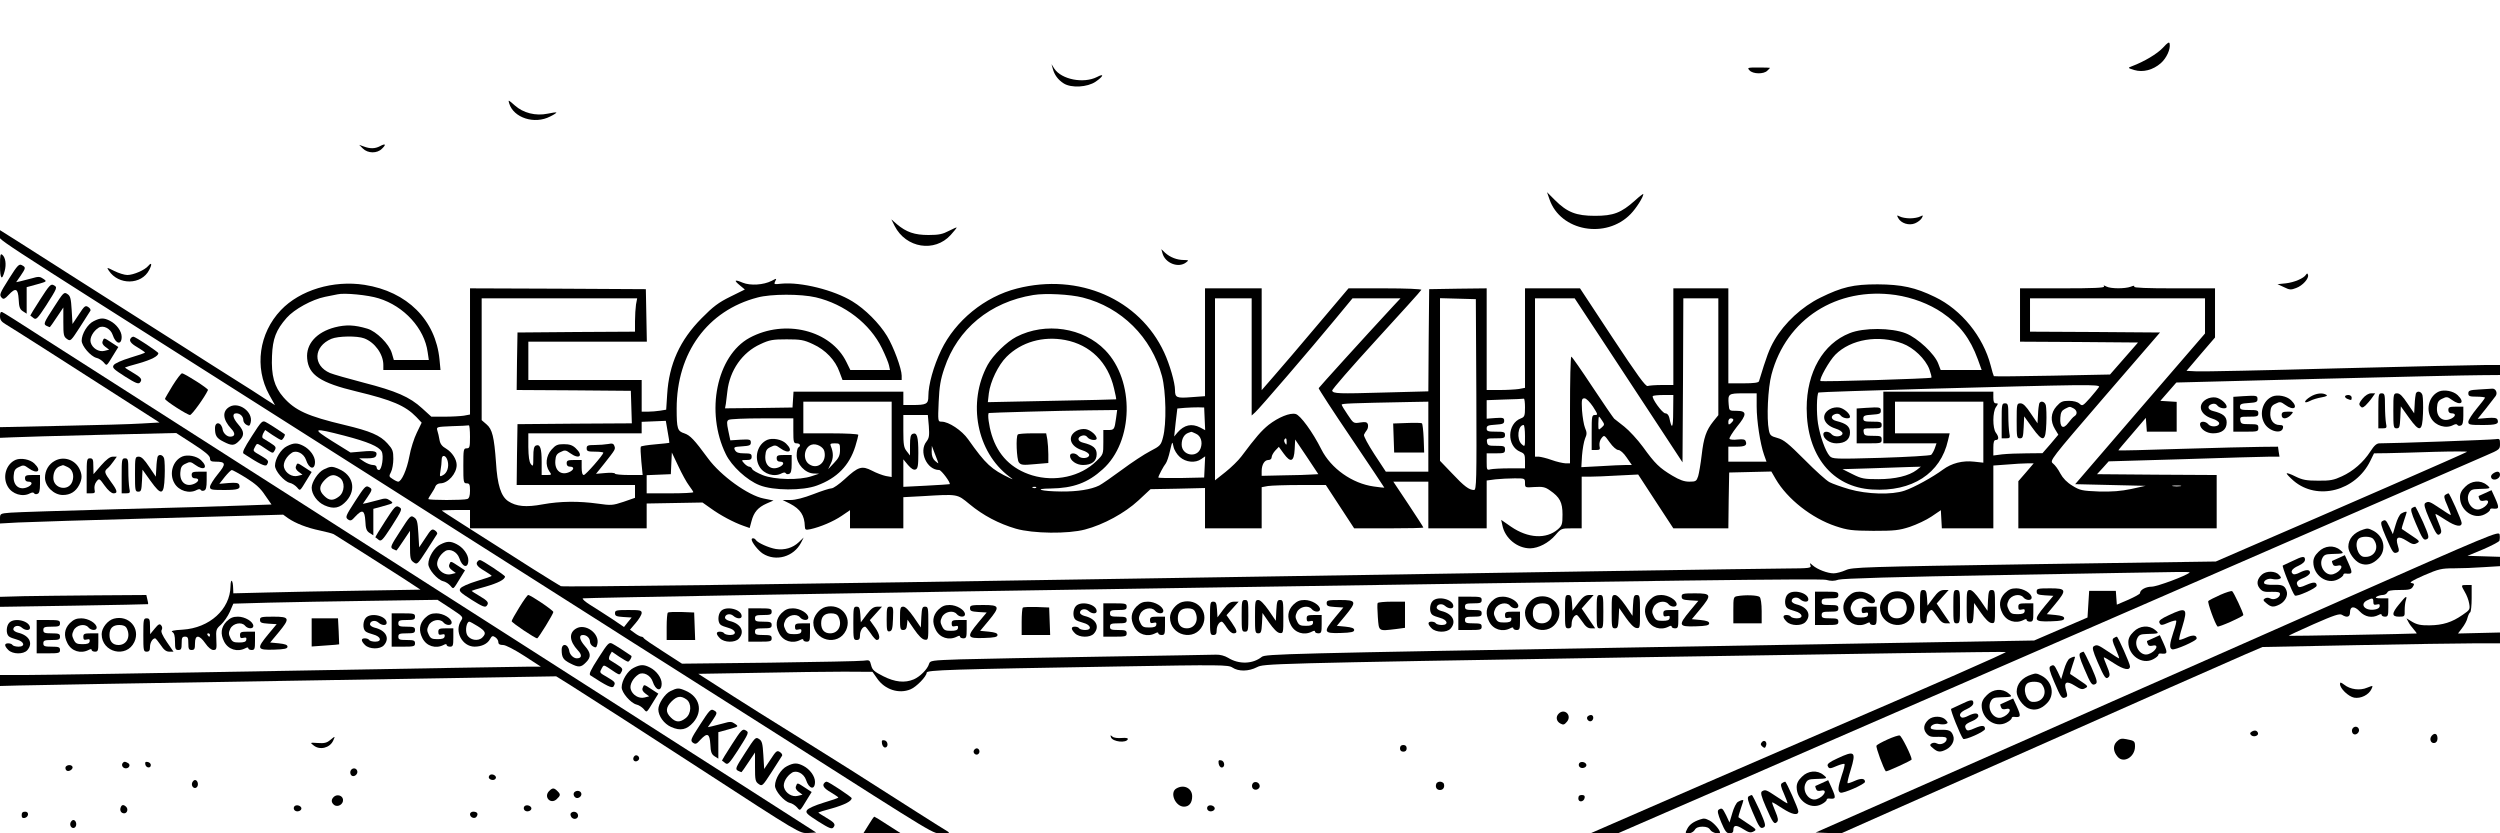 <?xml version="1.0" standalone="no"?>
<!DOCTYPE svg PUBLIC "-//W3C//DTD SVG 20010904//EN"
 "http://www.w3.org/TR/2001/REC-SVG-20010904/DTD/svg10.dtd">
<svg version="1.0" xmlns="http://www.w3.org/2000/svg"
 width="1500pt" height="500pt" viewBox="0 0 1500 500"
 preserveAspectRatio="xMidYMid meet">

<g transform="translate(0,500) scale(0.1,-0.1)"
fill="#000000" stroke="none">
<path d="M12977 4713 c-34 -36 -110 -82 -187 -111 -24 -9 -24 -10 15 -22 53
-16 113 0 160 41 34 30 59 84 53 116 -2 14 -11 9 -41 -24z"/>
<path d="M6316 4590 c10 -39 32 -69 67 -91 45 -28 141 -23 191 11 48 33 53 52
8 28 -81 -41 -213 -15 -256 50 l-17 27 7 -25z"/>
<path d="M10497 4578 c20 -23 86 -24 107 -2 9 8 16 16 16 17 0 1 -31 2 -69 2
-66 0 -69 -1 -54 -17z"/>
<path d="M3055 4380 c26 -87 152 -128 246 -79 23 11 39 22 37 24 -2 2 -25 -1
-52 -7 -72 -15 -147 4 -198 50 -38 34 -40 35 -33 12z"/>
<path d="M2280 4123 c-30 -16 -60 -16 -97 -2 l-28 10 22 -22 c30 -30 86 -31
115 -1 27 26 21 33 -12 15z"/>
<path d="M9297 3804 c65 -191 339 -241 487 -88 33 34 76 101 76 120 0 3 -23
-14 -50 -39 -83 -74 -129 -92 -240 -92 -113 0 -167 21 -241 95 l-47 47 15 -43z"/>
<path d="M11389 3692 c17 -32 65 -47 101 -32 17 7 35 21 41 32 9 17 8 18 -10
9 -11 -6 -38 -11 -61 -11 -23 0 -50 5 -61 11 -18 9 -19 8 -10 -9z"/>
<path d="M5368 3644 c68 -133 240 -160 336 -54 20 22 36 42 36 45 0 2 -21 -7
-46 -20 -38 -20 -61 -25 -123 -25 -84 0 -133 17 -190 65 l-33 29 20 -40z"/>
<path d="M0 3590 c0 -36 -165 73 1560 -1023 309 -196 531 -337 680 -432 80
-51 395 -251 700 -445 305 -194 620 -394 700 -445 80 -51 246 -157 370 -235
215 -136 305 -194 680 -432 967 -616 903 -578 962 -578 44 1 50 2 33 12 -11 6
-92 57 -180 113 -352 225 -497 317 -660 418 -165 102 -420 262 -577 364 l-78
50 353 6 c193 4 429 7 522 7 l170 -1 28 -40 c46 -67 131 -94 200 -65 35 14 97
78 97 100 0 16 138 20 1141 37 628 11 668 10 693 -6 37 -25 98 -24 148 2 43
21 45 22 2266 59 1222 20 2225 35 2227 32 5 -4 -416 -189 -1180 -518 -364
-157 -882 -382 -1200 -521 l-110 -48 81 -1 81 0 354 154 c195 84 597 259 894
389 297 129 837 364 1200 522 363 158 836 364 1050 457 215 94 455 198 535
233 80 35 359 156 620 270 261 114 512 223 558 243 79 34 82 36 82 68 0 31 -2
33 -27 29 -23 -4 -610 -25 -696 -25 -17 0 -32 -13 -55 -49 -42 -65 -103 -118
-171 -149 -47 -22 -70 -27 -141 -26 -71 0 -94 4 -137 25 -29 15 -53 23 -53 18
0 -4 19 -24 42 -44 142 -121 372 -61 460 120 l22 45 80 1 c45 1 172 4 283 8
111 3 199 3 195 0 -6 -6 -805 -355 -1332 -582 l-175 -76 -1090 -16 c-1029 -16
-1092 -18 -1131 -36 -22 -10 -55 -19 -72 -19 -37 0 -97 23 -126 48 -18 16 -19
16 -13 0 6 -17 -5 -18 -151 -19 -86 0 -1770 -26 -3742 -58 -2402 -39 -3592
-54 -3605 -48 -11 6 -85 52 -165 102 -383 243 -545 347 -549 351 -2 2 35 4 82
4 l87 0 0 -55 0 -55 530 0 530 0 0 75 0 74 168 3 167 3 51 -36 c55 -40 137
-84 195 -104 l37 -13 11 41 c14 54 39 83 91 106 l41 18 -59 12 c-93 18 -258
137 -334 241 -83 113 -107 138 -142 150 -41 13 -46 27 -46 148 0 335 185 589
485 667 81 22 260 22 350 1 173 -41 325 -158 397 -306 20 -41 39 -87 42 -102
l6 -28 -119 0 -119 0 -23 47 c-93 192 -369 261 -582 146 -197 -108 -266 -445
-142 -698 34 -71 127 -157 202 -186 81 -33 260 -34 345 -2 120 44 194 120 230
235 10 33 18 64 18 69 0 5 -72 9 -165 9 l-165 0 0 95 0 95 265 0 265 0 0 -226
0 -226 -35 6 c-19 4 -57 18 -83 32 -61 31 -82 25 -164 -51 -33 -30 -68 -55
-79 -55 -11 0 -60 -16 -109 -35 -57 -22 -107 -35 -137 -35 l-47 0 44 -22 c63
-33 87 -70 89 -136 1 -21 4 -23 34 -17 59 13 137 46 187 80 l50 34 0 -55 0
-54 160 0 160 0 0 93 0 94 113 6 c216 13 209 14 283 -47 83 -69 177 -118 279
-148 104 -30 314 -32 415 -5 111 29 239 99 320 174 l73 68 164 3 163 4 0 -121
0 -121 170 0 170 0 0 124 0 123 38 7 c20 3 107 6 192 6 l155 0 85 -130 85
-130 208 0 c114 0 207 2 207 5 0 3 -41 66 -90 140 l-90 135 105 0 105 0 0
-140 0 -140 175 0 175 0 0 144 0 143 52 7 c29 3 81 6 116 6 61 0 62 0 62 -28
0 -28 0 -28 58 -24 47 3 63 0 91 -20 60 -41 76 -72 76 -145 0 -58 -3 -67 -28
-89 -70 -60 -179 -54 -281 16 l-59 41 7 -32 c15 -78 89 -139 167 -139 50 1
110 32 151 79 34 40 37 41 96 41 l62 0 0 155 0 155 48 0 c27 0 103 3 170 7
l121 6 105 -161 106 -162 165 0 165 0 2 168 3 167 126 3 127 3 26 -45 c70
-120 216 -235 360 -283 73 -24 96 -27 226 -28 127 0 154 3 219 24 41 14 99 41
130 62 l56 38 3 -55 3 -54 154 0 155 0 0 189 0 188 83 6 c45 4 99 7 120 7 l39
0 -46 -54 -46 -53 0 -142 0 -141 595 0 595 0 0 160 0 160 -359 2 -359 3 35 38
35 39 446 13 c246 8 477 15 513 15 l66 0 -5 30 -4 30 -102 -1 c-55 0 -271 -6
-479 -12 -207 -7 -377 -11 -377 -9 0 2 37 46 83 99 l82 96 3 -42 3 -41 90 0
89 0 0 89 0 90 -49 3 -49 3 48 55 48 55 853 22 c470 12 907 22 972 22 l117 1
0 30 0 30 -92 0 c-51 0 -448 -9 -881 -20 -433 -12 -815 -20 -848 -18 l-60 3
85 100 86 100 0 148 0 147 -246 0 c-160 0 -243 3 -239 10 4 7 -3 7 -20 0 -35
-13 -121 -13 -147 1 -15 8 -19 8 -14 0 5 -8 -65 -11 -248 -11 l-256 0 0 -160
0 -160 354 -2 354 -3 -84 -96 -84 -96 -346 -7 c-190 -4 -348 -5 -351 -3 -2 3
-11 31 -19 64 -45 174 -176 335 -334 411 -119 58 -200 75 -345 76 -145 0 -213
-16 -343 -80 -110 -54 -215 -151 -275 -254 -32 -55 -48 -99 -93 -247 -2 -9
-30 -13 -94 -13 l-90 0 0 285 0 285 -165 0 -165 0 0 -290 0 -290 -69 0 c-38 0
-76 -3 -85 -6 -12 -5 -63 66 -211 290 l-195 296 -165 0 -165 0 0 -299 0 -298
-37 -7 c-21 -3 -73 -6 -115 -6 l-78 0 0 305 0 305 -172 -2 -173 -3 -3 -306 -2
-307 -263 -7 c-278 -8 -308 -7 -314 11 -2 7 117 143 264 304 147 161 270 296
271 301 2 5 -95 9 -217 9 l-220 0 -187 -221 c-103 -122 -220 -260 -261 -306
l-73 -84 0 305 0 306 -170 0 -170 0 0 -324 0 -323 -82 -6 c-88 -7 -98 -3 -98
42 0 45 -32 155 -65 226 -148 320 -512 479 -883 384 -194 -49 -370 -193 -455
-370 -46 -96 -77 -207 -77 -277 0 -46 -11 -52 -97 -52 l-53 0 0 40 0 40 -329
0 -330 0 -3 -47 -3 -48 -202 -3 -203 -2 5 27 c2 16 6 49 9 74 14 127 90 235
198 284 55 26 75 29 158 29 83 0 103 -3 158 -29 75 -34 134 -96 159 -167 l18
-48 177 0 178 0 0 26 c0 42 -49 174 -88 238 -46 76 -132 162 -208 208 -111 68
-308 117 -425 106 -45 -5 -47 -4 -38 14 10 19 9 19 -21 3 -49 -25 -128 -30
-174 -11 -49 21 -55 15 -17 -16 l30 -25 -87 -43 c-71 -35 -103 -59 -172 -129
-131 -132 -196 -276 -207 -457 l-6 -92 -36 -6 c-20 -3 -53 -6 -73 -6 l-38 0 0
95 0 95 -340 0 -340 0 0 115 0 115 355 0 356 0 -3 158 -3 157 -527 3 -528 2 0
-379 0 -378 -37 -7 c-21 -3 -73 -6 -117 -6 l-78 0 -55 50 c-75 69 -157 104
-351 154 -92 24 -183 50 -202 58 -104 45 -100 159 8 205 40 17 155 19 197 3
64 -24 115 -95 115 -160 l0 -30 171 0 172 0 -6 63 c-23 237 -194 408 -450 448
-187 29 -387 -31 -502 -152 -131 -138 -160 -343 -70 -507 l35 -63 -58 37 c-31
21 -122 79 -202 129 -80 50 -203 129 -275 175 -148 94 -395 251 -695 442 -113
72 -253 161 -312 199 l-108 68 0 -29z m2272 -380 c153 -47 275 -181 294 -323
l7 -47 -105 0 -105 0 -12 41 c-16 55 -93 131 -147 147 -77 23 -128 25 -195 8
-110 -29 -174 -100 -166 -187 8 -99 80 -146 297 -198 212 -51 292 -85 358
-153 l32 -34 -29 -60 c-16 -32 -37 -97 -45 -143 -15 -80 -47 -151 -67 -151 -5
0 -20 7 -33 16 -23 14 -23 17 -10 42 8 15 14 51 14 79 0 46 -4 58 -35 92 -44
49 -102 74 -257 111 -223 53 -297 87 -367 166 -56 64 -74 130 -69 248 4 104
24 156 88 229 46 52 152 110 230 126 30 6 64 13 75 15 40 10 184 -4 247 -24z
m4224 5 c233 -59 413 -238 476 -472 24 -92 28 -287 6 -367 -12 -47 -17 -52
-77 -83 -35 -18 -111 -68 -170 -112 -58 -43 -119 -85 -136 -94 -49 -24 -130
-37 -228 -36 -121 1 -173 17 -62 18 134 2 222 34 311 115 186 166 193 532 15
715 -132 136 -358 170 -533 80 -58 -30 -140 -110 -172 -168 -123 -227 -66
-523 129 -670 25 -18 26 -20 5 -10 -112 53 -145 83 -251 233 -38 54 -117 106
-159 106 -23 0 -23 1 -18 118 4 92 11 135 34 202 79 237 275 398 534 440 72
12 221 4 296 -15z m4878 15 c100 -15 201 -53 279 -106 105 -72 168 -154 214
-280 l23 -64 -123 0 -123 0 -14 37 c-21 59 -124 155 -195 183 -86 34 -253 35
-337 1 -160 -63 -258 -234 -258 -451 0 -283 153 -473 393 -487 239 -15 411 96
455 295 l10 42 -164 0 -164 0 0 95 0 95 265 0 265 0 0 -183 0 -183 -55 6 c-70
8 -135 -9 -188 -48 -59 -44 -173 -107 -230 -126 -76 -26 -225 -22 -332 9 -48
14 -101 33 -118 42 -18 9 -85 69 -150 135 -98 98 -125 120 -162 130 -40 11
-46 16 -52 48 -14 69 -6 251 16 333 88 333 392 528 745 477z m-7558 -57 c-3
-21 -6 -66 -6 -100 l0 -63 -352 -2 -353 -3 -3 -172 -2 -173 342 -2 343 -3 3
-97 3 -98 -343 -2 -343 -3 -3 -182 -2 -183 355 0 355 0 0 -38 0 -39 -69 -24
c-66 -22 -75 -22 -153 -11 -115 16 -226 15 -331 -4 -101 -19 -160 -13 -208 19
-43 29 -65 97 -73 232 -11 152 -22 200 -57 229 l-29 25 0 365 0 366 466 0 467
0 -7 -37z m3694 -315 l0 -351 21 19 c26 23 332 379 479 557 l105 127 144 0
144 0 -44 -47 c-178 -192 -444 -486 -447 -492 -1 -4 87 -140 197 -302 109
-162 198 -295 197 -295 0 -1 -29 2 -63 7 -130 18 -257 108 -315 223 -52 104
-126 205 -154 212 -34 9 -104 -20 -162 -65 -43 -35 -75 -71 -164 -190 -18 -24
-61 -66 -95 -93 l-63 -50 0 546 0 546 110 0 110 0 0 -352z m1348 -225 c2 -516
1 -573 -14 -573 -29 0 -59 22 -131 99 l-73 76 0 488 0 488 108 -3 107 -3 3
-572z m789 275 c110 -167 255 -388 324 -493 l124 -189 3 492 2 492 105 0 105
0 0 -351 0 -350 -30 -37 c-43 -54 -58 -98 -70 -203 -6 -52 -16 -109 -21 -126
-10 -30 -14 -33 -53 -33 -31 0 -58 10 -102 36 -77 46 -104 72 -176 172 -33 45
-84 100 -112 122 -28 22 -55 44 -61 48 -5 5 -64 90 -130 190 -66 100 -123 182
-127 182 -5 0 -8 -144 -8 -320 l0 -320 -27 0 c-16 1 -53 9 -83 20 -30 11 -65
19 -77 20 l-23 0 0 475 0 475 119 0 119 0 199 -302z m3583 197 l0 -106 -390
-452 -389 -452 211 -5 211 -5 -86 -19 c-63 -13 -113 -17 -194 -15 -102 4 -114
7 -159 35 -32 19 -57 45 -72 73 -12 24 -32 51 -44 60 -21 17 -18 21 310 402
l332 384 -390 3 -390 2 0 100 0 100 525 0 525 0 0 -105z m-6839 -145 c151 -29
257 -134 293 -290 9 -35 14 -65 13 -66 -1 -1 -175 -5 -386 -9 l-384 -8 6 53
c9 71 56 169 106 219 89 89 219 126 352 101z m5024 -21 c67 -25 137 -92 161
-154 9 -25 15 -48 12 -51 -7 -6 -659 -26 -665 -20 -10 10 53 122 89 158 93 93
260 121 403 67z m1179 -261 c-4 -7 -28 -36 -53 -65 -44 -49 -47 -51 -64 -35
-12 11 -36 17 -64 17 -38 0 -49 -5 -74 -33 -35 -39 -38 -89 -9 -137 l20 -33
-47 -56 -48 -55 -95 -1 c-52 0 -119 -3 -147 -6 l-53 -7 0 47 c0 34 4 46 15 46
19 0 19 19 0 44 -20 27 -20 125 1 154 14 20 14 22 0 22 -12 0 -16 10 -16 35
l0 35 -330 0 -330 0 0 -155 0 -155 159 0 160 0 -10 -29 c-6 -17 -16 -34 -22
-40 -7 -5 -140 -13 -302 -18 -279 -8 -290 -7 -307 11 -25 27 -58 119 -70 195
-10 62 -8 175 3 186 6 5 1273 41 1542 44 116 1 147 -2 141 -11z m-2054 -117
c0 -86 21 -223 44 -289 l15 -42 -114 0 -115 0 0 45 0 45 49 0 c52 0 65 8 55
33 -4 11 -16 13 -48 10 -24 -3 -46 -1 -49 4 -3 5 17 37 44 72 62 75 61 96 -1
96 -45 0 -45 0 -48 39 -5 63 -2 66 88 66 l80 0 0 -79z m-501 -33 c0 -98 -8
-109 -23 -35 -4 17 -13 27 -24 27 -18 0 -85 93 -75 104 4 3 33 6 65 6 l58 0
-1 -102z m-889 27 c0 -49 -3 -57 -24 -65 -84 -31 -87 -167 -4 -201 25 -10 28
-17 28 -55 l0 -44 -92 0 c-51 0 -103 -3 -115 -6 -22 -6 -23 -3 -23 45 l0 51
55 0 c50 0 55 2 55 23 0 20 -5 22 -52 22 -47 0 -53 2 -56 23 -3 21 0 22 52 22
49 0 56 2 56 20 0 18 -7 20 -55 20 -48 0 -55 3 -55 19 0 17 8 20 53 23 44 3
52 6 52 23 0 18 -6 20 -52 17 l-53 -4 0 56 0 55 108 4 c59 1 110 4 115 5 4 1
7 -23 7 -53z m408 5 c29 -46 31 -50 12 -50 -19 0 -20 -7 -20 -105 l0 -105 26
0 c23 0 26 3 21 25 -2 16 2 34 12 46 16 20 17 20 49 -25 19 -27 41 -46 52 -46
11 0 32 -18 50 -45 l31 -45 -38 0 c-21 0 -89 -3 -151 -7 l-114 -6 4 69 c3 38
11 84 18 102 12 27 12 37 0 65 -7 17 -15 65 -18 105 -3 65 -2 72 15 72 11 0
31 -21 51 -50z m-988 -180 l0 -210 -127 0 -128 0 -69 105 c-37 57 -66 110 -62
117 3 7 11 20 18 29 6 9 8 24 5 34 -6 13 -14 15 -46 10 -39 -6 -40 -6 -75 47
-20 29 -36 56 -36 60 0 7 52 9 408 16 l112 2 0 -210z m-1342 107 l3 -68 -30
16 c-51 26 -96 16 -136 -30 l-20 -24 9 84 10 84 45 4 c25 2 62 3 81 3 l35 -1
3 -68z m5213 63 c22 -12 25 -35 6 -47 -8 -4 -24 -23 -37 -40 -31 -42 -52 -28
-48 31 2 32 9 43 28 53 30 15 27 15 51 3z m-5745 -62 c-9 -65 -11 -68 -47 -68
l-29 0 0 -73 c0 -73 0 -73 -42 -114 -95 -93 -248 -126 -385 -85 -124 38 -205
120 -243 243 -17 56 -26 125 -17 131 4 2 427 14 601 16 l169 2 -7 -52z m-1123
-45 c4 -56 2 -71 -14 -92 -48 -60 2 -171 76 -171 13 0 71 -78 63 -85 -2 -1
-65 -5 -140 -9 l-138 -7 0 83 0 82 28 -34 c20 -23 34 -31 45 -27 14 5 17 22
17 99 0 99 -8 125 -34 115 -12 -5 -16 -21 -16 -68 l0 -62 -20 26 c-17 21 -20
40 -20 121 l0 96 74 0 73 0 6 -67z m4040 33 c15 -22 15 -25 -3 -41 -20 -18
-20 -17 -20 23 0 23 2 42 4 42 2 0 11 -11 19 -24z m-4853 -61 c0 -68 2 -75 20
-75 21 0 27 -15 10 -25 -5 -3 -10 -24 -10 -47 0 -53 51 -107 102 -109 l33 -1
-45 -15 c-73 -25 -222 -22 -293 6 -32 13 -61 29 -64 37 -3 8 -11 14 -18 14 -6
0 -20 9 -30 20 -18 20 -17 20 13 20 25 0 32 4 32 20 0 17 -7 20 -45 20 -34 0
-47 5 -55 19 -9 18 -6 20 42 23 45 3 53 6 53 23 0 18 -6 20 -62 17 l-61 -4
-12 57 c-10 47 -10 59 2 66 7 5 97 9 201 9 l187 0 0 -75z m5640 66 c0 -5 -7
-14 -15 -21 -13 -10 -15 -9 -15 9 0 12 6 21 15 21 8 0 15 -4 15 -9z m-6384
-138 c-1 -1 -39 -5 -84 -9 -46 -4 -85 -10 -87 -14 -3 -4 -1 -44 3 -89 l8 -81
-83 0 c-46 0 -83 4 -83 8 0 5 -26 7 -57 4 l-57 -5 50 62 c67 85 68 86 60 106
-5 14 -13 16 -37 11 -18 -3 -53 -6 -80 -6 -42 0 -49 -3 -49 -20 0 -17 7 -20
50 -20 28 0 50 -3 50 -6 0 -13 -106 -134 -117 -134 -9 0 -13 16 -13 45 l0 45
-45 0 c-38 0 -45 -3 -45 -20 0 -13 7 -20 20 -20 25 0 26 -16 1 -30 -52 -27
-94 5 -89 66 2 31 9 42 32 52 25 13 31 12 57 -7 55 -40 82 -16 33 30 -19 18
-37 24 -71 24 -38 0 -49 -5 -74 -33 -33 -37 -39 -93 -13 -130 15 -21 14 -22
-15 -22 l-31 0 0 78 c0 83 -9 108 -34 99 -12 -5 -16 -21 -16 -69 0 -56 -1 -60
-15 -42 -10 13 -14 45 -15 102 l0 82 340 0 340 0 0 35 0 34 73 3 72 3 11 -65
c7 -36 11 -66 10 -67z m-1196 37 c0 -63 -2 -70 -20 -70 -19 0 -20 -7 -20 -105
0 -98 1 -105 20 -105 17 0 20 -7 20 -44 0 -31 -5 -46 -16 -50 -20 -8 -234 -8
-234 0 0 3 8 18 18 32 10 15 22 35 25 45 4 9 17 17 29 17 46 0 98 59 98 110 0
34 -27 76 -63 98 -25 14 -36 29 -40 53 -3 19 -9 44 -13 56 -6 22 -4 22 87 26
52 1 97 4 102 5 4 1 7 -29 7 -68z m6330 3 c0 -65 0 -66 -20 -48 -32 29 -23
115 12 115 4 0 8 -30 8 -67z m-7084 3 c142 -37 207 -65 224 -95 14 -26 1 -111
-16 -111 -8 0 -14 7 -14 15 0 9 -9 15 -22 15 -13 0 -36 9 -53 20 l-30 20 48 0
c34 0 49 4 54 16 10 26 -9 32 -83 25 l-71 -6 -108 67 c-127 80 -119 83 71 34z
m5109 12 c30 -13 42 -50 29 -87 -22 -62 -114 -44 -114 22 0 35 15 61 40 70 8
3 16 6 17 6 1 1 14 -4 28 -11z m545 -50 c0 -18 -2 -20 -9 -8 -6 8 -7 18 -5 22
9 14 14 9 14 -14z m153 -195 c-21 -2 -98 -4 -171 -5 l-132 -3 0 28 c0 39 17
67 40 67 12 0 20 7 20 17 0 9 10 27 21 39 l22 23 29 -40 c42 -58 62 -50 66 25
l3 59 70 -104 69 -104 -37 -2z m-794 105 c36 -32 93 -38 129 -12 l23 16 -3
-64 -3 -63 -137 -3 c-76 -1 -138 0 -138 3 0 9 31 68 45 85 6 8 18 42 25 75 14
59 14 59 21 25 4 -20 21 -47 38 -62z m-2133 35 c16 -64 -39 -113 -90 -79 -42
27 -32 104 14 118 28 9 70 -13 76 -39z m94 7 c0 -32 -7 -48 -36 -78 l-35 -37
16 34 c16 32 16 66 0 104 -6 14 -2 17 24 17 30 0 31 -2 31 -40z m590 -79 c0
-2 -9 4 -20 14 -13 12 -20 30 -20 54 l1 36 19 -50 c11 -27 20 -52 20 -54z
m-1496 -134 c14 -19 26 -37 26 -40 0 -4 -63 -7 -140 -7 l-140 0 0 55 0 54 73
3 72 3 3 65 3 65 39 -82 c21 -45 50 -98 64 -116z m-1448 147 c9 -35 -3 -72
-28 -85 -20 -11 -21 -10 -15 27 4 22 7 51 7 66 0 34 27 28 36 -8z m8814 -54
c-46 -35 -129 -55 -230 -55 -86 0 -101 3 -155 30 l-60 30 165 5 c91 3 197 7
235 8 l70 2 -25 -20z m1583 -97 c-13 -2 -33 -2 -45 0 -13 2 -3 4 22 4 25 0 35
-2 23 -4z m-6866 -9 c-3 -3 -12 -4 -19 -1 -8 3 -5 6 6 6 11 1 17 -2 13 -5z
m6921 -509 c-19 -19 -196 -85 -228 -85 -35 0 -70 -19 -70 -39 0 -5 -31 -22
-69 -39 l-70 -30 -3 41 -3 42 -80 0 -80 0 -5 -80 -5 -80 -160 -69 -160 -69
-2305 -40 c-2195 -38 -2306 -41 -2329 -58 -55 -44 -138 -46 -202 -6 -22 13
-49 20 -74 19 -22 -1 -335 -6 -695 -12 -360 -6 -737 -13 -837 -16 -175 -6
-183 -7 -189 -28 -9 -31 -54 -76 -91 -92 -54 -23 -113 -17 -184 19 -53 27 -65
37 -72 65 -8 32 -10 33 -45 28 -20 -3 -274 -8 -563 -12 l-527 -6 -113 73 c-63
40 -116 76 -117 81 -2 4 -8 8 -14 8 -5 0 -23 9 -39 21 l-29 21 35 41 c19 22
35 49 35 59 0 16 -9 18 -80 18 -73 0 -80 -2 -80 -19 0 -17 8 -20 50 -23 l50
-3 -23 -28 -23 -29 -74 50 c-41 27 -99 64 -128 82 -29 18 -50 36 -45 40 4 3
1675 33 3713 64 2758 43 3715 55 3746 47 29 -8 49 -8 75 1 23 7 342 17 989 28
525 9 993 18 1039 18 46 1 82 0 79 -3z"/>
<path d="M12235 2578 c-2 -7 -6 -37 -7 -66 l-3 -52 -40 59 c-29 44 -46 61 -62
61 -22 0 -23 -3 -23 -105 0 -98 1 -105 20 -105 17 0 19 8 22 66 l3 66 48 -67
c66 -92 81 -87 85 25 2 47 0 95 -3 108 -6 24 -33 30 -40 10z"/>
<path d="M12010 2475 l0 -105 26 0 c24 0 26 3 20 31 -3 17 -6 65 -6 105 0 67
-2 74 -20 74 -19 0 -20 -7 -20 -105z"/>
<path d="M10979 2545 c-57 -32 -40 -93 33 -116 26 -8 43 -20 43 -29 0 -21 -49
-25 -65 -6 -16 20 -50 21 -50 1 0 -28 38 -55 78 -55 53 0 82 23 82 65 0 36
-21 54 -82 69 -33 8 -37 32 -6 42 14 4 25 1 33 -10 13 -17 55 -22 55 -7 0 20
-37 51 -65 56 -17 3 -41 -1 -56 -10z"/>
<path d="M11198 2553 l-58 -4 0 -104 0 -105 75 0 c71 0 75 1 75 23 0 20 -5 22
-52 22 -47 0 -53 2 -56 23 -3 21 0 22 52 22 49 0 56 2 56 20 0 18 -7 20 -55
20 -48 0 -55 3 -55 19 0 17 8 20 53 23 44 3 52 6 52 23 0 22 -5 23 -87 18z"/>
<path d="M8442 2462 l-83 -3 3 -87 3 -87 90 0 90 0 -3 85 c-2 47 -7 87 -10 90
-4 3 -44 4 -90 2z"/>
<path d="M6459 2415 c-57 -32 -40 -93 33 -116 26 -8 43 -20 43 -29 0 -21 -49
-25 -65 -6 -16 20 -50 21 -50 1 0 -28 38 -55 78 -55 53 0 82 23 82 65 0 36
-21 54 -82 69 -33 8 -37 32 -6 42 14 4 25 1 33 -10 13 -17 55 -22 55 -7 0 20
-37 51 -65 56 -17 3 -41 -1 -56 -10z"/>
<path d="M6107 2393 c-13 -12 -7 -149 6 -167 12 -16 23 -18 95 -11 l82 7 0 52
c0 28 -3 68 -6 89 l-7 37 -82 0 c-45 0 -85 -3 -88 -7z"/>
<path d="M4604 2361 c-58 -25 -81 -104 -47 -161 26 -45 89 -64 133 -40 12 6
21 7 25 0 3 -5 12 -7 20 -3 11 3 15 21 15 59 l0 54 -45 0 c-38 0 -45 -3 -45
-20 0 -13 7 -20 20 -20 25 0 26 -16 1 -30 -52 -27 -94 5 -89 66 2 31 9 42 32
52 25 13 31 12 57 -7 53 -39 82 -17 35 28 -26 25 -80 35 -112 22z"/>
<path d="M12029 1441 c-33 -34 -38 -75 -14 -121 24 -47 79 -64 126 -40 13 7
19 7 19 0 0 -5 9 -10 20 -10 18 0 20 7 20 55 l0 55 -45 0 c-39 0 -45 -3 -45
-21 0 -17 5 -20 21 -16 15 4 19 1 17 -11 -2 -13 -14 -17 -43 -17 -33 0 -42 4
-53 28 -11 22 -11 32 0 55 16 32 67 43 88 18 16 -20 50 -21 50 -2 0 26 -50 56
-92 56 -30 0 -46 -7 -69 -29z"/>
<path d="M12220 1451 c0 -17 8 -20 50 -23 l50 -3 -50 -60 c-72 -87 -69 -96 33
-93 65 2 82 6 82 18 0 11 -15 16 -52 20 l-52 5 50 60 c71 86 68 95 -31 95 -73
0 -80 -2 -80 -19z"/>
<path d="M11353 1448 c-37 -10 -73 -55 -73 -93 0 -110 149 -146 196 -47 38 82
-33 164 -123 140z m77 -57 c26 -50 1 -101 -49 -101 -35 0 -54 22 -54 60 0 40
19 60 59 60 23 0 37 -6 44 -19z"/>
<path d="M11520 1360 c0 -93 1 -100 20 -100 15 0 20 7 20 28 0 26 15 52 31 52
3 0 18 -18 33 -40 19 -29 33 -40 52 -40 l25 0 -41 60 -40 59 36 41 36 40 -28
0 c-23 -1 -37 -11 -64 -47 l-35 -47 -3 47 c-3 39 -6 47 -23 47 -18 0 -19 -8
-19 -100z"/>
<path d="M11720 1360 c0 -93 1 -100 20 -100 19 0 20 7 20 100 0 93 -1 100 -20
100 -19 0 -20 -7 -20 -100z"/>
<path d="M11800 1360 c0 -93 1 -100 20 -100 16 0 19 8 22 61 l3 61 40 -58 c26
-37 48 -60 63 -62 22 -3 22 -1 22 97 0 94 -1 101 -20 101 -16 0 -19 -8 -22
-62 l-3 -63 -43 63 c-28 40 -50 62 -62 62 -19 0 -20 -7 -20 -100z"/>
<path d="M10726 1434 c-19 -19 -21 -67 -3 -82 6 -6 28 -14 47 -19 46 -12 54
-43 11 -43 -16 0 -33 5 -36 10 -3 6 -15 10 -26 10 -24 0 -24 -15 1 -40 26 -26
90 -27 113 -2 38 42 13 90 -55 106 -16 4 -28 13 -28 20 0 21 31 28 50 11 21
-19 50 -20 50 -2 0 41 -92 64 -124 31z"/>
<path d="M10890 1350 l0 -100 70 0 c63 0 70 2 70 20 0 17 -7 20 -50 20 -43 0
-50 3 -50 20 0 17 7 20 50 20 43 0 50 3 50 20 0 17 -7 20 -50 20 -43 0 -50 3
-50 20 0 17 7 20 50 20 43 0 50 3 50 20 0 18 -7 20 -70 20 l-70 0 0 -100z"/>
<path d="M11089 1421 c-33 -34 -38 -75 -14 -121 24 -47 79 -64 126 -40 13 7
19 7 19 0 0 -5 9 -10 20 -10 18 0 20 7 20 55 l0 55 -45 0 c-39 0 -45 -3 -45
-21 0 -17 5 -20 21 -16 15 4 19 1 17 -11 -2 -13 -14 -17 -43 -17 -33 0 -42 4
-53 28 -11 22 -11 32 0 55 16 32 67 43 88 18 16 -20 50 -21 50 -2 0 26 -50 56
-92 56 -30 0 -46 -7 -69 -29z"/>
<path d="M10090 1421 c0 -17 8 -20 50 -23 l50 -3 -50 -60 c-72 -87 -69 -96 33
-93 65 2 82 6 82 18 0 11 -15 16 -52 20 l-52 5 50 60 c71 86 68 95 -31 95 -73
0 -80 -2 -80 -19z"/>
<path d="M9223 1418 c-37 -10 -73 -55 -73 -93 0 -110 149 -146 196 -47 38 82
-33 164 -123 140z m77 -57 c26 -50 1 -101 -49 -101 -35 0 -54 22 -54 60 0 40
19 60 59 60 23 0 37 -6 44 -19z"/>
<path d="M9390 1330 c0 -93 1 -100 20 -100 15 0 20 7 20 28 0 26 15 52 31 52
3 0 18 -18 33 -40 19 -29 33 -40 52 -40 l25 0 -41 60 -40 59 36 41 36 40 -28
0 c-23 -1 -37 -11 -64 -47 l-35 -47 -3 47 c-3 39 -6 47 -23 47 -18 0 -19 -8
-19 -100z"/>
<path d="M9580 1330 c0 -93 1 -100 20 -100 19 0 20 7 20 100 0 93 -1 100 -20
100 -19 0 -20 -7 -20 -100z"/>
<path d="M9670 1330 c0 -93 1 -100 20 -100 16 0 19 8 22 61 l3 61 40 -58 c26
-37 48 -60 63 -62 22 -3 22 -1 22 97 0 94 -1 101 -20 101 -16 0 -19 -8 -22
-62 l-3 -63 -43 63 c-28 40 -50 62 -62 62 -19 0 -20 -7 -20 -100z"/>
<path d="M9899 1401 c-33 -34 -38 -75 -14 -121 24 -47 79 -64 126 -40 13 7 19
7 19 0 0 -5 9 -10 20 -10 18 0 20 7 20 55 l0 55 -45 0 c-39 0 -45 -3 -45 -21
0 -17 5 -20 21 -16 15 4 19 1 17 -11 -2 -13 -14 -17 -43 -17 -33 0 -42 4 -53
28 -11 22 -11 32 0 55 16 32 67 43 88 18 16 -20 50 -21 50 -2 0 26 -50 56 -92
56 -30 0 -46 -7 -69 -29z"/>
<path d="M10423 1423 c-22 -4 -23 -9 -23 -84 l0 -79 85 0 85 0 0 73 c0 43 -5
78 -12 85 -11 11 -87 14 -135 5z"/>
<path d="M8750 1320 l0 -100 70 0 c63 0 70 2 70 20 0 17 -7 20 -50 20 -43 0
-50 3 -50 20 0 17 7 20 50 20 43 0 50 3 50 20 0 17 -7 20 -50 20 -43 0 -50 3
-50 20 0 17 7 20 50 20 43 0 50 3 50 20 0 18 -7 20 -70 20 l-70 0 0 -100z"/>
<path d="M8949 1391 c-33 -34 -38 -75 -14 -121 24 -47 79 -64 126 -40 13 7 19
7 19 0 0 -5 9 -10 20 -10 18 0 20 7 20 55 l0 55 -45 0 c-39 0 -45 -3 -45 -21
0 -17 5 -20 21 -16 15 4 19 1 17 -11 -2 -13 -14 -17 -43 -17 -33 0 -42 4 -53
28 -11 22 -11 32 0 55 16 32 67 43 88 18 16 -20 50 -21 50 -2 0 26 -50 56 -92
56 -30 0 -46 -7 -69 -29z"/>
<path d="M8596 1394 c-19 -19 -21 -67 -3 -82 6 -6 28 -14 47 -19 46 -12 54
-43 11 -43 -16 0 -33 5 -36 10 -3 6 -15 10 -26 10 -24 0 -24 -15 1 -40 26 -26
90 -27 113 -2 38 42 13 90 -55 106 -16 4 -28 13 -28 20 0 21 31 28 50 11 21
-19 50 -20 50 -2 0 41 -92 64 -124 31z"/>
<path d="M7093 1388 c-37 -10 -73 -55 -73 -93 0 -110 149 -146 196 -47 38 82
-33 164 -123 140z m77 -57 c26 -50 1 -101 -49 -101 -35 0 -54 22 -54 60 0 40
19 60 59 60 23 0 37 -6 44 -19z"/>
<path d="M7450 1305 c0 -88 1 -95 20 -95 19 0 20 7 20 95 0 88 -1 95 -20 95
-19 0 -20 -7 -20 -95z"/>
<path d="M7530 1300 c0 -93 1 -100 20 -100 16 0 19 8 22 61 l3 61 40 -58 c26
-37 48 -60 63 -62 22 -3 22 -1 22 97 0 94 -1 101 -20 101 -16 0 -19 -8 -22
-62 l-3 -63 -43 63 c-28 40 -50 62 -62 62 -19 0 -20 -7 -20 -100z"/>
<path d="M7759 1371 c-33 -34 -38 -75 -14 -121 24 -47 79 -64 126 -40 13 7 19
7 19 0 0 -5 9 -10 20 -10 18 0 20 7 20 55 l0 55 -45 0 c-39 0 -45 -3 -45 -21
0 -17 5 -20 21 -16 15 4 19 1 17 -11 -2 -13 -14 -17 -43 -17 -33 0 -42 4 -53
28 -11 22 -11 32 0 55 16 32 67 43 88 18 16 -20 50 -21 50 -2 0 26 -50 56 -92
56 -30 0 -46 -7 -69 -29z"/>
<path d="M7960 1381 c0 -17 8 -20 50 -23 l50 -3 -50 -60 c-72 -87 -69 -96 33
-93 65 2 82 6 82 18 0 11 -15 16 -52 20 l-52 5 50 60 c71 86 68 95 -31 95 -73
0 -80 -2 -80 -19z"/>
<path d="M6819 1361 c-33 -34 -38 -75 -14 -121 24 -47 79 -64 126 -40 13 7 19
7 19 0 0 -5 9 -10 20 -10 18 0 20 7 20 55 l0 55 -45 0 c-39 0 -45 -3 -45 -21
0 -17 5 -20 21 -16 15 4 19 1 17 -11 -2 -13 -14 -17 -43 -17 -33 0 -42 4 -53
28 -11 22 -11 32 0 55 16 32 67 43 88 18 16 -20 50 -21 50 -2 0 26 -50 56 -92
56 -30 0 -46 -7 -69 -29z"/>
<path d="M7260 1290 c0 -93 1 -100 20 -100 15 0 20 7 20 28 0 26 15 52 31 52
4 0 17 -16 29 -35 13 -20 30 -35 41 -35 26 0 24 14 -11 65 l-31 44 37 41 36
40 -28 0 c-23 -1 -37 -11 -64 -47 l-35 -47 -3 47 c-3 39 -6 47 -23 47 -18 0
-19 -8 -19 -100z"/>
<path d="M8266 1382 c-3 -4 -2 -43 1 -85 7 -87 1 -84 111 -71 l52 7 0 78 0 79
-79 0 c-44 0 -82 -4 -85 -8z"/>
<path d="M6456 1364 c-19 -19 -21 -67 -3 -82 6 -6 28 -14 47 -19 46 -12 54
-43 11 -43 -16 0 -33 5 -36 10 -3 6 -15 10 -26 10 -24 0 -24 -15 1 -40 26 -26
90 -27 113 -2 38 42 13 90 -55 106 -16 4 -28 13 -28 20 0 21 31 28 50 11 21
-19 50 -20 50 -2 0 41 -92 64 -124 31z"/>
<path d="M6620 1280 l0 -100 70 0 c63 0 70 2 70 20 0 17 -7 20 -50 20 -43 0
-50 3 -50 20 0 17 7 20 50 20 43 0 50 3 50 20 0 17 -7 20 -50 20 -43 0 -50 3
-50 20 0 17 7 20 50 20 43 0 50 3 50 20 0 18 -7 20 -70 20 l-70 0 0 -100z"/>
<path d="M4953 1358 c-37 -10 -73 -55 -73 -93 0 -110 149 -146 196 -47 38 82
-33 164 -123 140z m77 -57 c26 -50 1 -101 -49 -101 -35 0 -54 22 -54 60 0 40
19 60 59 60 23 0 37 -6 44 -19z"/>
<path d="M5629 1341 c-33 -34 -38 -75 -14 -121 24 -47 79 -64 126 -40 13 7 19
7 19 0 0 -5 9 -10 20 -10 18 0 20 7 20 55 l0 55 -45 0 c-39 0 -45 -3 -45 -21
0 -17 5 -20 21 -16 15 4 19 1 17 -11 -2 -13 -14 -17 -43 -17 -33 0 -42 4 -53
28 -11 22 -11 32 0 55 16 32 67 43 88 18 16 -20 50 -21 50 -2 0 26 -50 56 -92
56 -30 0 -46 -7 -69 -29z"/>
<path d="M5820 1351 c0 -17 8 -20 50 -23 l50 -3 -50 -60 c-72 -87 -69 -96 33
-93 65 2 82 6 82 18 0 11 -15 16 -52 20 l-52 5 50 60 c71 86 68 95 -31 95 -73
0 -80 -2 -80 -19z"/>
<path d="M5120 1260 c0 -93 1 -100 20 -100 15 0 20 7 20 28 0 26 15 52 31 52
3 0 18 -18 33 -40 14 -22 31 -40 36 -40 24 0 20 32 -9 74 l-32 45 37 41 36 40
-28 0 c-23 -1 -37 -11 -64 -47 l-35 -47 -3 47 c-3 39 -6 47 -23 47 -18 0 -19
-8 -19 -100z"/>
<path d="M5320 1284 c0 -66 2 -75 18 -72 14 3 18 16 20 76 3 67 1 72 -18 72
-18 0 -20 -6 -20 -76z"/>
<path d="M5400 1290 c0 -63 2 -70 19 -70 15 0 21 8 23 31 l3 31 40 -58 c26
-38 48 -60 63 -62 22 -3 22 -1 22 97 0 94 -1 101 -20 101 -16 0 -19 -8 -22
-62 l-3 -63 -43 63 c-28 40 -50 62 -62 62 -18 0 -20 -7 -20 -70z"/>
<path d="M6137 1354 c-4 -4 -7 -43 -7 -86 l0 -78 85 0 86 0 -3 83 -3 82 -75 3
c-42 1 -79 0 -83 -4z"/>
<path d="M4326 1334 c-19 -19 -21 -67 -3 -82 6 -6 28 -14 47 -19 46 -12 54
-43 11 -43 -16 0 -33 5 -36 10 -3 6 -15 10 -26 10 -24 0 -24 -15 1 -40 26 -26
90 -27 113 -2 38 42 13 90 -55 106 -16 4 -28 13 -28 20 0 21 31 28 50 11 21
-19 50 -20 50 -2 0 41 -92 64 -124 31z"/>
<path d="M4490 1250 l0 -100 70 0 c63 0 70 2 70 20 0 17 -7 20 -50 20 -43 0
-50 3 -50 20 0 17 7 20 50 20 43 0 50 3 50 20 0 17 -7 20 -50 20 -43 0 -50 3
-50 20 0 17 7 20 50 20 43 0 50 3 50 20 0 18 -7 20 -70 20 l-70 0 0 -100z"/>
<path d="M4689 1321 c-33 -34 -38 -75 -14 -121 24 -47 79 -64 126 -40 13 7 19
7 19 0 0 -5 9 -10 20 -10 18 0 20 7 20 55 l0 55 -45 0 c-39 0 -45 -3 -45 -21
0 -17 5 -20 21 -16 15 4 19 1 17 -11 -2 -13 -14 -17 -43 -17 -33 0 -42 4 -53
28 -11 22 -11 32 0 55 16 32 67 43 88 18 16 -20 50 -21 50 -2 0 26 -50 56 -92
56 -30 0 -46 -7 -69 -29z"/>
<path d="M4007 1324 c-4 -4 -7 -43 -7 -86 l0 -78 85 0 86 0 -3 83 -3 82 -75 3
c-42 1 -79 0 -83 -4z"/>
<path d="M6975 3480 c16 -59 95 -90 141 -55 18 14 17 14 -13 15 -41 0 -82 16
-112 43 l-23 22 7 -25z"/>
<path d="M0 3406 c0 -80 12 -93 28 -32 11 40 5 81 -14 97 -12 10 -14 -1 -14
-65z"/>
<path d="M56 3331 c-60 -95 -62 -101 -44 -119 9 -9 18 -5 39 18 43 46 57 40
61 -26 2 -46 7 -60 26 -72 l22 -14 0 79 0 80 62 17 c60 17 61 17 38 33 -20 14
-29 15 -69 3 -25 -7 -57 -15 -70 -18 l-24 -5 27 39 c31 46 32 50 7 63 -16 9
-26 0 -75 -78z"/>
<path d="M889 3404 c-20 -24 -88 -54 -125 -54 -17 0 -52 11 -78 24 -46 23 -47
23 -33 2 58 -88 196 -86 242 4 19 36 15 49 -6 24z"/>
<path d="M13836 3352 c-13 -22 -70 -46 -121 -52 l-50 -5 39 -18 c34 -17 42
-17 73 -5 39 14 78 58 71 79 -3 10 -6 10 -12 1z"/>
<path d="M241 3203 c-34 -52 -60 -96 -59 -97 2 -1 11 -7 20 -15 15 -11 23 -3
74 75 69 109 70 110 46 123 -17 9 -26 0 -81 -86z"/>
<path d="M321 3153 c-57 -88 -61 -97 -44 -107 10 -5 20 -9 22 -9 2 1 21 28 42
60 l39 58 0 -87 c0 -78 2 -88 22 -102 21 -15 23 -13 78 72 31 48 59 92 62 97
4 6 -2 16 -13 23 -17 11 -23 6 -56 -45 l-38 -57 -5 84 c-4 69 -8 85 -26 96
-20 14 -24 9 -83 -83z"/>
<path d="M0 3103 c0 -22 8 -33 33 -48 31 -18 376 -238 743 -474 l181 -116
-106 -6 c-58 -4 -274 -10 -478 -14 l-373 -8 0 -32 0 -32 73 3 c39 2 277 9 528
15 l456 11 102 -66 c73 -47 101 -71 101 -86 0 -16 7 -20 33 -20 63 0 65 -13
14 -75 -26 -32 -47 -66 -47 -76 0 -17 8 -19 84 -19 85 0 101 6 91 32 -5 11
-20 13 -62 10 l-57 -5 33 42 c18 22 37 41 42 41 4 0 43 -21 85 -47 57 -36 86
-61 114 -104 l39 -56 -167 -6 c-92 -4 -430 -14 -752 -22 -322 -9 -613 -18
-647 -21 -62 -5 -63 -6 -63 -35 l0 -30 108 6 c59 3 441 15 849 26 l742 21 29
-21 c45 -31 114 -58 191 -74 38 -8 75 -18 83 -22 22 -13 318 -201 422 -268
l99 -65 -359 -6 c-197 -3 -450 -8 -561 -11 l-203 -5 -1 27 c-1 55 -15 67 -16
15 -2 -138 -126 -250 -287 -260 -55 -3 -74 -8 -62 -14 11 -6 16 -23 16 -58 0
-43 3 -50 20 -50 17 0 20 7 20 40 0 33 3 40 20 40 17 0 20 -7 20 -40 0 -33 3
-40 20 -40 17 0 20 7 20 40 0 53 25 53 62 0 17 -25 36 -40 48 -40 19 0 21 5
18 62 -3 60 -1 64 28 90 17 16 41 50 53 77 l21 49 212 6 c117 3 393 8 613 11
l400 6 78 -51 c77 -51 78 -52 63 -75 -41 -63 7 -154 81 -155 43 0 78 17 93 45
11 20 16 22 31 12 11 -7 19 -20 19 -29 0 -13 8 -18 28 -18 16 0 66 -26 127
-65 l100 -65 -70 0 c-38 0 -695 -11 -1460 -25 -765 -14 -1463 -25 -1552 -25
l-163 0 0 -33 0 -33 113 3 c61 2 812 15 1668 29 l1556 26 79 -49 c116 -73 493
-316 779 -502 609 -396 603 -392 655 -389 l47 3 -195 125 c-107 69 -254 163
-326 209 -72 46 -203 130 -291 186 -171 109 -687 439 -1000 640 -104 67 -298
191 -430 275 -132 84 -325 208 -430 275 -104 67 -273 175 -375 240 -102 65
-264 168 -360 230 -199 128 -456 292 -805 515 -132 84 -334 213 -449 287 -114
74 -214 137 -222 140 -10 4 -14 -3 -14 -24z m2866 -1860 c48 -30 53 -43 28
-68 -25 -25 -76 -16 -92 17 -12 25 -3 78 14 78 4 0 26 -12 50 -27z m-1606 -53
c0 -5 -2 -10 -4 -10 -3 0 -8 5 -11 10 -3 6 -1 10 4 10 6 0 11 -4 11 -10z"/>
<path d="M562 3073 c-36 -17 -72 -76 -72 -117 0 -32 54 -94 88 -103 15 -3 34
-16 44 -27 20 -23 15 -27 62 50 l26 42 -40 26 c-47 31 -46 31 -54 9 -5 -11 1
-23 16 -34 l23 -17 -28 -7 c-34 -9 -74 16 -83 51 -7 27 15 67 48 88 28 17 71
-5 84 -43 18 -56 54 -64 54 -12 0 34 -31 76 -70 96 -37 19 -57 19 -98 -2z"/>
<path d="M787 2973 c-16 -15 -4 -33 38 -57 25 -15 45 -29 45 -31 0 -3 -40 -17
-88 -31 -52 -16 -93 -34 -100 -45 -10 -15 -1 -24 68 -68 65 -41 81 -47 90 -36
16 19 7 30 -46 61 -24 14 -44 27 -44 29 0 1 37 13 83 25 76 22 117 43 117 61
0 7 -138 99 -150 99 -4 0 -10 -3 -13 -7z"/>
<path d="M1036 2687 c-25 -41 -46 -77 -46 -80 0 -11 134 -97 150 -97 11 0 88
106 108 150 3 8 -141 100 -156 100 -6 0 -31 -33 -56 -73z"/>
<path d="M14873 2663 c-55 -3 -63 -7 -63 -23 0 -17 7 -20 50 -20 28 0 50 -3
50 -6 0 -3 -22 -33 -50 -66 -27 -33 -50 -68 -50 -79 0 -17 8 -19 84 -19 85 0
101 6 91 32 -5 11 -20 13 -62 10 l-57 -5 50 62 c27 34 53 68 58 75 13 19 0 46
-21 44 -10 -1 -46 -3 -80 -5z"/>
<path d="M14634 2651 c-58 -25 -81 -104 -47 -161 26 -45 89 -64 133 -40 12 6
21 7 25 0 3 -5 12 -7 20 -3 11 3 15 21 15 59 l0 54 -45 0 c-38 0 -45 -3 -45
-20 0 -13 7 -20 20 -20 25 0 26 -16 1 -30 -52 -27 -94 5 -89 66 2 31 9 42 32
52 25 13 31 12 57 -7 53 -39 82 -17 35 28 -26 25 -80 35 -112 22z"/>
<path d="M14495 2638 c-2 -7 -6 -37 -7 -66 l-3 -52 -40 59 c-29 44 -46 61 -62
61 -22 0 -23 -3 -23 -105 0 -98 1 -105 20 -105 17 0 19 8 22 66 l3 66 48 -67
c66 -92 81 -87 85 25 2 47 0 95 -3 108 -6 24 -33 30 -40 10z"/>
<path d="M13863 2620 c-41 -25 -44 -46 -4 -26 16 9 48 18 71 22 28 5 37 10 28
15 -22 14 -61 10 -95 -11z"/>
<path d="M14176 2609 c-21 -25 -24 -34 -15 -45 10 -12 15 -12 32 3 10 10 28
30 39 46 l19 27 -24 0 c-16 0 -35 -12 -51 -31z"/>
<path d="M14270 2535 l0 -105 26 0 c24 0 26 3 20 31 -3 17 -6 65 -6 105 0 67
-2 74 -20 74 -19 0 -20 -7 -20 -105z"/>
<path d="M13458 2623 l-58 -4 0 -104 0 -105 75 0 c71 0 75 1 75 23 0 20 -5 22
-52 22 -47 0 -53 2 -56 23 -3 21 0 22 52 22 49 0 56 2 56 20 0 18 -7 20 -55
20 -48 0 -55 3 -55 19 0 17 8 20 53 23 44 3 52 6 52 23 0 22 -5 23 -87 18z"/>
<path d="M13634 2621 c-58 -25 -81 -104 -47 -162 28 -48 104 -66 111 -26 3 12
-3 17 -21 17 -36 0 -59 31 -55 76 2 31 9 42 32 52 25 13 31 12 57 -7 53 -39
82 -17 35 28 -26 25 -80 35 -112 22z"/>
<path d="M14070 2621 c0 -5 7 -12 16 -15 22 -9 24 -8 24 9 0 8 -9 15 -20 15
-11 0 -20 -4 -20 -9z"/>
<path d="M13239 2605 c-57 -32 -40 -93 33 -116 26 -8 43 -20 43 -29 0 -21 -49
-25 -65 -6 -16 20 -50 21 -50 1 0 -28 38 -55 78 -55 53 0 82 23 82 65 0 36
-21 54 -82 69 -33 8 -37 32 -6 42 14 4 25 1 33 -10 13 -17 55 -22 55 -7 0 20
-37 51 -65 56 -17 3 -41 -1 -56 -10z"/>
<path d="M1377 2559 c-45 -26 -41 -76 10 -131 27 -28 24 -48 -6 -48 -20 0 -41
21 -45 42 -6 45 -46 53 -46 9 0 -45 9 -60 51 -81 50 -26 65 -25 94 5 33 32 31
57 -5 98 -34 39 -39 67 -12 67 23 0 42 -19 42 -42 0 -9 9 -22 19 -27 16 -9 20
-7 25 14 16 63 -71 127 -127 94z"/>
<path d="M13690 2510 c0 -13 7 -20 18 -20 11 0 27 9 37 20 18 20 17 20 -18 20
-30 0 -37 -4 -37 -20z"/>
<path d="M1511 2383 c-47 -73 -59 -98 -49 -105 95 -62 131 -80 139 -67 14 23
11 27 -36 55 -50 29 -49 27 -34 55 10 19 12 19 35 5 13 -9 35 -23 48 -32 23
-14 25 -14 35 5 9 17 6 23 -26 43 -20 13 -41 26 -46 29 -5 4 -4 15 2 28 l12
21 44 -30 c24 -16 48 -30 53 -30 9 0 26 30 20 35 -28 20 -98 65 -114 73 -20
10 -26 4 -83 -85z"/>
<path d="M1722 2323 c-36 -17 -72 -76 -72 -117 0 -32 54 -94 88 -103 15 -3 34
-16 44 -27 20 -23 15 -27 62 50 l26 42 -40 26 c-47 31 -46 31 -54 9 -5 -11 1
-23 16 -34 l23 -17 -28 -7 c-34 -9 -74 16 -83 51 -7 27 15 67 48 88 28 17 71
-5 84 -43 18 -56 54 -64 54 -12 0 34 -31 76 -70 96 -37 19 -57 19 -98 -2z"/>
<path d="M945 2258 c-2 -7 -6 -37 -7 -66 l-3 -52 -40 59 c-29 44 -46 61 -62
61 -22 0 -23 -3 -23 -105 0 -98 1 -105 20 -105 17 0 19 8 22 66 l3 66 48 -67
c66 -92 81 -87 85 25 2 47 0 95 -3 108 -6 24 -33 30 -40 10z"/>
<path d="M1094 2261 c-58 -25 -81 -104 -47 -161 26 -45 89 -64 133 -40 12 6
21 7 25 0 3 -5 12 -7 20 -3 11 3 15 21 15 59 l0 54 -45 0 c-38 0 -45 -3 -45
-20 0 -13 7 -20 20 -20 25 0 26 -16 1 -30 -52 -27 -94 5 -89 66 2 31 9 42 32
52 25 13 31 12 57 -7 53 -39 82 -17 35 28 -26 25 -80 35 -112 22z"/>
<path d="M607 2208 l-46 -53 -1 48 c0 40 -3 47 -20 47 -19 0 -20 -7 -20 -105
l0 -105 26 0 c23 0 26 3 21 25 -2 16 2 34 12 46 16 20 17 20 49 -25 20 -28 41
-46 53 -46 27 0 24 16 -16 70 -39 54 -41 62 -20 80 9 7 25 26 36 42 l20 28
-24 0 c-17 0 -38 -16 -70 -52z"/>
<path d="M94 2241 c-58 -25 -81 -104 -47 -161 26 -45 89 -64 133 -40 12 6 21
7 25 0 3 -5 12 -7 20 -3 11 3 15 21 15 59 l0 54 -45 0 c-38 0 -45 -3 -45 -20
0 -13 7 -20 20 -20 25 0 26 -16 1 -30 -52 -27 -94 5 -89 66 2 31 9 42 32 52
25 13 31 12 57 -7 53 -39 82 -17 35 28 -26 25 -80 35 -112 22z"/>
<path d="M329 2235 c-37 -20 -59 -58 -59 -101 0 -52 53 -104 107 -104 45 0 77
20 98 60 19 37 19 63 0 100 -28 53 -94 74 -146 45z m76 -37 c30 -13 42 -50 29
-87 -22 -62 -114 -44 -114 22 0 35 15 61 40 70 8 3 16 6 17 6 1 1 14 -4 28
-11z"/>
<path d="M730 2145 l0 -105 26 0 c24 0 26 3 20 31 -3 17 -6 65 -6 105 0 67 -2
74 -20 74 -19 0 -20 -7 -20 -105z"/>
<path d="M1942 2183 c-33 -16 -72 -75 -72 -109 0 -40 34 -87 77 -106 56 -25
93 -17 133 28 59 68 38 154 -47 190 -41 18 -50 17 -91 -3z m96 -49 c33 -23 31
-86 -4 -113 -35 -27 -59 -26 -89 4 -33 32 -31 60 4 96 33 33 56 36 89 13z"/>
<path d="M14957 2158 c-11 -9 -14 -18 -8 -27 12 -19 51 -4 51 20 0 22 -18 25
-43 7z"/>
<path d="M14791 2079 c-22 -21 -31 -40 -31 -62 0 -80 82 -137 148 -103 18 9
32 21 32 27 0 5 6 9 13 8 43 -5 45 1 17 64 l-21 46 -37 -17 c-20 -9 -38 -17
-40 -18 -1 -1 0 -8 4 -17 4 -12 13 -15 30 -11 43 11 19 -37 -26 -51 -46 -15
-90 49 -66 96 10 20 20 24 56 25 76 2 77 3 51 24 -37 31 -93 27 -130 -11z"/>
<path d="M2131 1993 c-57 -88 -60 -96 -44 -109 16 -11 22 -9 45 17 42 45 56
39 60 -27 2 -46 7 -60 26 -72 l22 -14 0 79 0 80 62 17 c60 17 61 17 38 33 -20
14 -29 15 -69 3 -25 -7 -57 -15 -70 -18 l-24 -5 27 39 c31 46 32 50 7 63 -16
9 -26 -2 -80 -86z"/>
<path d="M14672 2031 c-10 -6 -8 -20 12 -64 14 -32 23 -57 20 -57 -3 0 -32 18
-64 40 -63 42 -68 44 -88 32 -10 -7 -5 -28 23 -93 42 -96 50 -108 67 -91 9 9
7 24 -10 64 -12 28 -21 53 -19 54 1 2 30 -15 63 -37 57 -37 94 -44 94 -17 0
16 -72 178 -79 178 -3 0 -12 -4 -19 -9z"/>
<path d="M2311 1873 c-34 -52 -60 -96 -59 -97 2 -1 11 -7 20 -15 15 -11 23 -3
74 75 69 109 70 110 46 123 -17 9 -26 0 -81 -86z"/>
<path d="M14472 1952 c-10 -7 -5 -28 23 -93 41 -96 47 -104 68 -93 13 8 10 22
-25 102 -23 50 -44 92 -47 92 -3 0 -12 -4 -19 -8z"/>
<path d="M14408 1919 c-10 -5 -25 -35 -34 -67 l-17 -57 -20 43 c-22 45 -25 46
-45 34 -10 -7 -5 -28 23 -93 41 -96 46 -102 67 -94 13 5 14 12 5 41 -16 52 1
62 52 30 34 -22 45 -25 62 -15 20 10 18 13 -32 46 -30 20 -56 37 -58 39 -2 2
4 24 13 50 9 26 16 49 16 51 0 6 -15 2 -32 -8z"/>
<path d="M2401 1813 c-57 -88 -61 -97 -44 -107 10 -5 20 -9 22 -9 2 1 21 28
42 60 l39 58 0 -87 c0 -78 2 -88 22 -102 21 -15 23 -13 78 72 31 48 59 92 62
97 4 6 -2 16 -13 23 -17 11 -23 6 -56 -45 l-38 -57 -5 84 c-4 69 -8 85 -26 96
-20 14 -24 9 -83 -83z"/>
<path d="M14180 1823 c-57 -18 -90 -56 -90 -104 0 -33 37 -85 70 -99 38 -16
76 -6 111 30 50 49 34 132 -32 166 -29 15 -35 15 -59 7z m59 -56 c42 -51 9
-115 -56 -108 -37 4 -59 81 -31 109 16 16 73 15 87 -1z"/>
<path d="M14025 1388 c-533 -236 -1141 -504 -1350 -596 -209 -93 -695 -308
-1081 -478 l-700 -309 75 -3 76 -3 315 140 c173 76 560 248 860 381 620 276
1097 486 1250 553 l105 45 560 11 c308 6 629 11 713 11 l152 0 0 33 0 32 -126
-3 -126 -3 25 33 c14 18 29 45 32 61 4 15 11 30 16 33 5 3 9 41 9 85 l0 79
-30 0 c-35 0 -35 0 -11 -42 11 -18 23 -49 26 -69 6 -35 5 -38 -39 -68 -64 -45
-120 -62 -198 -63 -51 -1 -75 4 -103 20 l-36 22 12 -23 c6 -12 21 -32 32 -44
11 -13 19 -23 16 -24 -10 -2 -764 -16 -767 -14 -2 1 66 33 150 70 123 54 156
65 170 56 30 -19 48 -13 48 14 0 39 26 41 59 6 31 -33 74 -41 112 -21 13 7 19
7 19 0 0 -5 9 -10 20 -10 18 0 20 7 20 55 l0 55 -42 0 c-32 0 -39 3 -28 10 8
5 25 10 36 10 12 0 24 7 28 15 4 11 22 15 73 15 57 0 70 3 80 19 11 17 9 20
-9 23 -15 2 10 17 76 46 88 38 105 42 179 42 45 0 126 3 180 7 l97 6 0 28 0
28 -97 3 -98 3 94 39 c51 22 95 45 98 52 2 7 3 23 1 36 -3 24 -40 8 -973 -404z
m215 1 c0 -17 5 -20 21 -16 15 4 19 1 17 -11 -2 -11 -15 -18 -36 -20 -56 -6
-84 34 -39 56 32 16 37 14 37 -9z"/>
<path d="M4510 1763 c0 -17 39 -66 66 -84 79 -51 187 -20 231 66 l15 30 -29
-28 c-37 -35 -86 -49 -138 -41 -42 7 -109 37 -120 54 -7 12 -25 14 -25 3z"/>
<path d="M2642 1733 c-36 -17 -72 -76 -72 -117 0 -32 54 -94 88 -103 15 -3 34
-16 44 -27 20 -23 15 -27 62 50 l26 42 -40 26 c-47 31 -46 31 -54 9 -5 -11 1
-23 16 -34 l23 -17 -28 -7 c-34 -9 -74 16 -83 51 -7 27 15 67 48 88 28 17 71
-5 84 -43 18 -56 54 -64 54 -12 0 34 -31 76 -70 96 -37 19 -57 19 -98 -2z"/>
<path d="M13911 1689 c-22 -21 -31 -40 -31 -62 0 -80 82 -137 148 -103 18 9
32 21 32 27 0 5 6 9 13 8 43 -5 45 1 17 64 l-21 46 -37 -17 c-20 -9 -38 -17
-40 -18 -1 -1 0 -8 4 -17 4 -12 13 -15 30 -11 43 11 19 -37 -26 -51 -46 -15
-90 49 -66 96 10 20 20 24 56 25 76 2 77 3 51 24 -37 31 -93 27 -130 -11z"/>
<path d="M13755 1634 c-27 -13 -54 -25 -58 -27 -8 -2 57 -164 72 -180 10 -10
131 44 131 59 0 23 -17 24 -61 5 -33 -15 -45 -17 -51 -8 -14 22 -8 32 32 49
23 9 40 23 40 32 0 20 -23 20 -61 1 -16 -9 -34 -13 -39 -10 -21 13 -9 33 30
50 26 12 40 25 40 37 0 23 -14 22 -75 -8z"/>
<path d="M2867 1633 c-16 -15 -4 -33 38 -57 25 -15 45 -29 45 -31 0 -3 -40
-17 -88 -31 -52 -16 -93 -34 -100 -45 -10 -15 -1 -24 68 -68 65 -41 81 -47 90
-36 16 19 7 30 -46 61 -24 14 -44 27 -44 29 0 1 37 13 83 25 76 22 117 43 117
61 0 7 -138 99 -150 99 -4 0 -10 -3 -13 -7z"/>
<path d="M13572 1553 c-30 -27 -35 -57 -14 -83 16 -19 27 -23 70 -21 40 1 52
-2 52 -13 0 -22 -36 -39 -58 -27 -11 6 -23 6 -33 0 -12 -8 -10 -13 10 -29 28
-24 43 -25 80 -6 33 18 51 54 40 82 -11 31 -26 37 -80 35 -26 -1 -50 3 -53 8
-10 15 22 34 48 27 13 -3 32 -3 41 0 14 6 14 8 -1 25 -22 24 -75 25 -102 2z"/>
<path d="M13322 1431 c-35 -16 -67 -32 -72 -37 -7 -7 40 -137 55 -153 7 -6
155 60 155 69 0 14 -58 137 -67 143 -5 3 -37 -7 -71 -22z"/>
<path d="M143 1423 l-143 -4 0 -30 0 -30 443 7 c243 4 443 8 445 9 2 2 0 14
-4 29 l-6 26 -297 -2 c-163 -1 -360 -4 -438 -5z"/>
<path d="M3116 1356 c-25 -40 -46 -78 -46 -83 0 -9 140 -103 153 -103 7 0 97
146 97 158 0 10 -136 102 -151 102 -4 0 -28 -33 -53 -74z"/>
<path d="M14396 1376 c-47 -56 -47 -76 -2 -76 34 0 35 1 34 38 0 22 3 49 7 60
10 32 0 27 -39 -22z"/>
<path d="M13013 1309 c-46 -21 -61 -33 -57 -44 8 -19 13 -19 59 1 20 8 39 13
42 10 3 -3 -4 -33 -16 -67 -24 -73 -26 -98 -8 -105 17 -6 147 51 147 65 0 21
-23 23 -61 6 -22 -10 -41 -16 -44 -14 -2 3 6 38 19 79 34 112 25 119 -81 69z"/>
<path d="M2350 1220 l0 -100 70 0 c63 0 70 2 70 20 0 17 -7 20 -50 20 -43 0
-50 3 -50 20 0 17 7 20 50 20 43 0 50 3 50 20 0 17 -7 20 -50 20 -43 0 -50 3
-50 20 0 17 7 20 50 20 43 0 50 3 50 20 0 18 -7 20 -70 20 l-70 0 0 -100z"/>
<path d="M2549 1291 c-33 -34 -38 -75 -14 -121 24 -47 79 -64 126 -40 13 7 19
7 19 0 0 -5 9 -10 20 -10 18 0 20 7 20 55 l0 55 -45 0 c-39 0 -45 -3 -45 -21
0 -17 5 -20 21 -16 15 4 19 1 17 -11 -2 -13 -14 -17 -43 -17 -33 0 -42 4 -53
28 -11 22 -11 32 0 55 16 32 67 43 88 18 16 -20 50 -21 50 -2 0 26 -50 56 -92
56 -30 0 -46 -7 -69 -29z"/>
<path d="M2196 1294 c-19 -19 -21 -67 -3 -82 6 -6 28 -14 47 -19 46 -12 54
-43 11 -43 -16 0 -33 5 -36 10 -3 6 -15 10 -26 10 -24 0 -24 -15 1 -40 26 -26
90 -27 113 -2 38 42 13 90 -55 106 -16 4 -28 13 -28 20 0 21 31 28 50 11 21
-19 50 -20 50 -2 0 41 -92 64 -124 31z"/>
<path d="M683 1288 c-37 -10 -73 -55 -73 -93 0 -110 149 -146 196 -47 38 82
-33 164 -123 140z m77 -57 c26 -50 1 -101 -49 -101 -35 0 -54 22 -54 60 0 40
19 60 59 60 23 0 37 -6 44 -19z"/>
<path d="M1359 1271 c-33 -34 -38 -75 -14 -121 24 -47 79 -64 126 -40 13 7 19
7 19 0 0 -5 9 -10 20 -10 18 0 20 7 20 55 l0 55 -45 0 c-39 0 -45 -3 -45 -21
0 -17 5 -20 21 -16 15 4 19 1 17 -11 -2 -13 -14 -17 -43 -17 -33 0 -42 4 -53
28 -11 22 -11 32 0 55 16 32 67 43 88 18 16 -20 50 -21 50 -2 0 26 -50 56 -92
56 -30 0 -46 -7 -69 -29z"/>
<path d="M1560 1281 c0 -17 8 -20 50 -23 l50 -3 -50 -60 c-72 -87 -69 -96 33
-93 65 2 82 6 82 18 0 11 -15 16 -52 20 l-52 5 50 60 c71 86 68 95 -31 95 -73
0 -80 -2 -80 -19z"/>
<path d="M419 1261 c-33 -34 -38 -75 -14 -121 24 -47 79 -64 126 -40 13 7 19
7 19 0 0 -5 9 -10 20 -10 18 0 20 7 20 55 l0 55 -45 0 c-39 0 -45 -3 -45 -21
0 -17 5 -20 21 -16 15 4 19 1 17 -11 -2 -13 -14 -17 -43 -17 -33 0 -42 4 -53
28 -11 22 -11 32 0 55 16 32 67 43 88 18 16 -20 50 -21 50 -2 0 26 -50 56 -92
56 -30 0 -46 -7 -69 -29z"/>
<path d="M860 1190 c0 -93 1 -100 20 -100 15 0 20 7 20 28 0 26 15 52 31 52 3
0 18 -18 33 -40 19 -29 33 -40 52 -40 l25 0 -40 58 c-27 40 -37 63 -31 72 5 9
4 20 -3 28 -9 11 -16 8 -39 -20 l-27 -33 -1 48 c0 40 -3 47 -20 47 -19 0 -20
-7 -20 -100z"/>
<path d="M1870 1205 l0 -84 83 6 c45 3 82 6 82 7 0 1 -1 36 -3 79 l-4 77 -79
0 -79 0 0 -85z"/>
<path d="M56 1264 c-19 -19 -21 -67 -3 -82 6 -6 28 -14 47 -19 46 -12 54 -43
11 -43 -16 0 -33 5 -36 10 -3 6 -15 10 -26 10 -24 0 -24 -15 1 -40 26 -26 90
-27 113 -2 38 42 13 90 -55 106 -16 4 -28 13 -28 20 0 21 31 28 50 11 21 -19
50 -20 50 -2 0 41 -92 64 -124 31z"/>
<path d="M220 1180 l0 -100 70 0 c63 0 70 2 70 20 0 17 -7 20 -50 20 -43 0
-50 3 -50 20 0 17 7 20 50 20 43 0 50 3 50 20 0 17 -7 20 -50 20 -43 0 -50 3
-50 20 0 17 7 20 50 20 43 0 50 3 50 20 0 18 -7 20 -70 20 l-70 0 0 -100z"/>
<path d="M3457 1229 c-45 -26 -41 -76 10 -131 27 -28 24 -48 -6 -48 -20 0 -41
21 -45 42 -6 45 -46 53 -46 9 0 -45 9 -60 51 -81 50 -26 65 -25 94 5 33 32 31
57 -5 98 -34 39 -39 67 -12 67 23 0 42 -19 42 -42 0 -9 9 -22 19 -27 16 -9 20
-7 25 14 16 63 -71 127 -127 94z"/>
<path d="M12801 1209 c-22 -21 -31 -40 -31 -62 0 -80 82 -137 148 -103 18 9
32 21 32 27 0 5 6 9 13 8 43 -5 45 1 17 64 l-21 46 -37 -17 c-20 -9 -38 -17
-40 -18 -1 -1 0 -8 4 -17 4 -12 13 -15 30 -11 43 11 19 -37 -26 -51 -46 -15
-90 49 -66 96 10 20 20 24 56 25 76 2 77 3 51 24 -37 31 -93 27 -130 -11z"/>
<path d="M12682 1171 c-10 -6 -8 -20 12 -64 14 -32 23 -57 20 -57 -3 0 -32 18
-64 40 -63 42 -68 44 -88 32 -10 -7 -5 -28 23 -93 42 -96 50 -108 67 -91 9 9
7 24 -10 64 -12 28 -21 53 -19 54 1 2 30 -15 63 -37 57 -37 94 -44 94 -17 0
16 -72 178 -79 178 -3 0 -12 -4 -19 -9z"/>
<path d="M3591 1053 c-47 -73 -59 -98 -49 -105 95 -62 131 -80 139 -67 14 23
11 27 -36 55 -50 29 -49 27 -34 55 10 19 12 19 35 5 13 -9 35 -23 48 -32 23
-14 25 -14 35 5 9 17 6 23 -26 43 -20 13 -41 26 -46 29 -5 4 -4 15 2 28 l12
21 44 -30 c24 -16 48 -30 53 -30 9 0 26 30 20 35 -28 20 -98 65 -114 73 -20
10 -26 4 -83 -85z"/>
<path d="M12482 1082 c-10 -7 -5 -28 23 -93 41 -96 47 -104 68 -93 13 8 10 22
-25 102 -23 50 -44 92 -47 92 -3 0 -12 -4 -19 -8z"/>
<path d="M12418 1049 c-10 -5 -25 -35 -34 -67 l-17 -57 -20 43 c-22 45 -25 46
-45 34 -10 -7 -5 -28 23 -93 41 -96 46 -102 67 -94 13 5 14 12 5 41 -16 52 1
62 52 30 34 -22 45 -25 62 -15 20 10 18 13 -32 46 -30 20 -56 37 -58 39 -2 2
4 24 13 50 9 26 16 49 16 51 0 6 -15 2 -32 -8z"/>
<path d="M3802 993 c-36 -17 -72 -76 -72 -117 0 -32 54 -94 88 -103 15 -3 34
-16 44 -27 20 -23 15 -27 62 50 l26 42 -40 26 c-47 31 -46 31 -54 9 -5 -11 1
-23 16 -34 l23 -17 -28 -7 c-34 -9 -74 16 -83 51 -7 27 15 67 48 88 28 17 71
-5 84 -43 18 -56 54 -64 54 -12 0 34 -31 76 -70 96 -37 19 -57 19 -98 -2z"/>
<path d="M12190 953 c-57 -18 -90 -56 -90 -104 0 -33 37 -85 70 -99 38 -16 76
-6 111 30 50 49 34 132 -32 166 -29 15 -35 15 -59 7z m59 -56 c42 -51 9 -115
-56 -108 -37 4 -59 81 -31 109 16 16 73 15 87 -1z"/>
<path d="M14040 896 c0 -27 50 -75 85 -82 40 -7 88 17 104 52 10 22 10 22 -26
8 -43 -19 -102 -11 -138 18 -20 15 -25 16 -25 4z"/>
<path d="M4022 853 c-33 -16 -72 -75 -72 -109 0 -40 34 -87 77 -106 56 -25 93
-17 133 28 59 68 38 154 -47 190 -41 18 -50 17 -91 -3z m96 -49 c33 -23 31
-86 -4 -113 -35 -27 -59 -26 -89 4 -33 32 -31 60 4 96 33 33 56 36 89 13z"/>
<path d="M11921 829 c-22 -21 -31 -40 -31 -62 0 -80 82 -137 148 -103 18 9 32
21 32 27 0 5 6 9 13 8 43 -5 45 1 17 64 l-21 46 -37 -17 c-20 -9 -38 -17 -40
-18 -1 -1 0 -8 4 -17 4 -12 13 -15 30 -11 43 11 19 -37 -26 -51 -46 -15 -90
49 -66 96 10 20 20 24 56 25 76 2 77 3 51 24 -37 31 -93 27 -130 -11z"/>
<path d="M11765 774 c-27 -13 -54 -25 -58 -27 -8 -2 57 -164 72 -180 10 -10
131 44 131 59 0 23 -17 24 -61 5 -33 -15 -45 -17 -51 -8 -14 22 -8 32 32 49
23 9 40 23 40 32 0 20 -23 20 -61 1 -16 -9 -34 -13 -39 -10 -21 13 -9 33 30
50 26 12 40 25 40 37 0 23 -14 22 -75 -8z"/>
<path d="M4201 653 c-57 -88 -60 -96 -44 -109 16 -11 22 -9 45 17 42 45 56 39
60 -27 2 -46 7 -60 26 -72 l22 -14 0 79 0 80 62 17 c60 17 61 17 38 33 -20 14
-29 15 -69 3 -25 -7 -57 -15 -70 -18 l-24 -5 27 39 c31 46 32 50 7 63 -16 9
-26 -2 -80 -86z"/>
<path d="M9352 718 c-19 -19 -14 -46 10 -59 18 -10 24 -8 40 11 31 38 -15 83
-50 48z"/>
<path d="M9524 699 c-8 -14 11 -33 25 -25 16 10 13 36 -3 36 -8 0 -18 -5 -22
-11z"/>
<path d="M11572 683 c-30 -27 -35 -57 -14 -83 16 -19 27 -23 70 -21 40 1 52
-2 52 -13 0 -22 -36 -39 -58 -27 -11 6 -23 6 -33 0 -12 -8 -10 -13 10 -29 28
-24 43 -25 80 -6 33 18 51 54 40 82 -11 31 -26 37 -80 35 -26 -1 -50 3 -53 8
-10 15 22 34 48 27 13 -3 32 -3 41 0 14 6 14 8 -1 25 -22 24 -75 25 -102 2z"/>
<path d="M14113 624 c-3 -8 -1 -20 5 -26 15 -15 43 8 35 28 -7 19 -32 18 -40
-2z"/>
<path d="M4391 533 c-34 -52 -60 -96 -59 -97 2 -1 11 -7 20 -15 15 -11 23 -3
74 75 69 109 70 110 46 123 -17 9 -26 0 -81 -86z"/>
<path d="M13510 610 c-11 -7 -12 -12 -3 -21 14 -14 46 -4 41 13 -6 16 -20 19
-38 8z"/>
<path d="M14590 585 c-16 -19 -5 -47 17 -43 11 2 18 12 18 27 0 29 -17 37 -35
16z"/>
<path d="M6666 576 c10 -27 92 -36 101 -11 2 7 -12 9 -37 7 -23 -2 -47 1 -55
8 -13 11 -14 10 -9 -4z"/>
<path d="M11325 563 c-33 -15 -63 -31 -66 -37 -6 -7 43 -140 56 -154 4 -4 155
65 155 71 0 20 -61 143 -72 144 -7 2 -40 -9 -73 -24z"/>
<path d="M1980 559 c-19 -16 -35 -20 -73 -17 -47 3 -48 3 -26 -14 37 -31 98
-16 118 28 13 29 13 29 -19 3z"/>
<path d="M4471 483 c-57 -88 -61 -97 -44 -107 10 -5 20 -9 22 -9 2 1 21 28 42
60 l39 58 0 -87 c0 -78 2 -88 22 -102 21 -15 23 -13 78 72 31 48 59 92 62 97
4 6 -2 16 -13 23 -17 11 -23 6 -56 -45 l-38 -57 -5 84 c-4 69 -8 85 -26 96
-20 14 -24 9 -83 -83z"/>
<path d="M12700 550 c-24 -24 -21 -61 7 -92 36 -40 103 1 103 63 0 32 -3 35
-52 44 -29 6 -40 3 -58 -15z"/>
<path d="M5292 538 c2 -12 10 -23 18 -23 22 0 19 39 -3 43 -15 3 -18 -1 -15
-20z"/>
<path d="M10571 547 c-9 -11 -8 -17 4 -27 12 -10 16 -9 21 5 9 23 -10 40 -25
22z"/>
<path d="M8400 510 c0 -13 7 -20 20 -20 13 0 20 7 20 20 0 13 -7 20 -20 20
-13 0 -20 -7 -20 -20z"/>
<path d="M5844 499 c-10 -17 13 -36 27 -22 12 12 4 33 -11 33 -5 0 -12 -5 -16
-11z"/>
<path d="M11023 449 c-46 -21 -61 -33 -57 -44 8 -19 13 -19 59 1 20 8 39 13
42 10 3 -3 -4 -33 -16 -67 -24 -73 -26 -98 -8 -105 17 -6 147 51 147 65 0 21
-23 23 -61 6 -22 -10 -41 -16 -44 -14 -2 3 6 38 19 79 34 112 25 119 -81 69z"/>
<path d="M3807 464 c-14 -14 -7 -35 11 -32 9 2 17 10 17 17 0 16 -18 25 -28
15z"/>
<path d="M7312 418 c2 -12 10 -23 18 -23 22 0 19 39 -3 43 -15 3 -18 -1 -15
-20z"/>
<path d="M735 420 c-8 -13 3 -30 20 -30 20 0 30 21 14 31 -18 11 -26 11 -34
-1z"/>
<path d="M872 413 c4 -21 33 -25 33 -3 0 8 -8 16 -18 18 -14 3 -18 -1 -15 -15z"/>
<path d="M9475 420 c-4 -7 -3 -16 3 -22 14 -14 45 -2 40 15 -6 16 -34 21 -43
7z"/>
<path d="M4722 403 c-36 -17 -72 -76 -72 -117 0 -32 54 -94 88 -103 15 -3 34
-16 44 -27 20 -23 15 -27 62 50 l26 42 -40 26 c-47 31 -46 31 -54 9 -5 -11 1
-23 16 -34 l23 -17 -28 -7 c-34 -9 -74 16 -83 51 -7 27 15 67 48 88 28 17 71
-5 84 -43 18 -56 54 -64 54 -12 0 34 -31 76 -70 96 -37 19 -57 19 -98 -2z"/>
<path d="M394 399 c-3 -6 -1 -16 4 -21 13 -13 45 8 36 23 -7 12 -31 11 -40 -2z"/>
<path d="M2103 374 c-3 -8 -1 -20 5 -26 15 -15 43 8 35 28 -7 19 -32 18 -40
-2z"/>
<path d="M10811 339 c-22 -21 -31 -40 -31 -62 0 -80 82 -137 148 -103 18 9 32
21 32 27 0 5 6 9 13 8 43 -5 45 1 17 64 l-21 46 -37 -17 c-20 -9 -38 -17 -40
-18 -1 -1 0 -8 4 -17 4 -12 13 -15 30 -11 43 11 19 -37 -26 -51 -46 -15 -90
49 -66 96 10 20 20 24 56 25 76 2 77 3 51 24 -37 31 -93 27 -130 -11z"/>
<path d="M2941 351 c-8 -5 -10 -14 -7 -20 9 -13 33 -15 40 -2 9 14 -18 31 -33
22z"/>
<path d="M1153 304 c-8 -21 13 -42 28 -27 13 13 5 43 -11 43 -6 0 -13 -7 -17
-16z"/>
<path d="M4947 303 c-16 -15 -4 -33 38 -57 25 -15 45 -29 45 -31 0 -3 -40 -17
-88 -31 -52 -16 -93 -34 -100 -45 -10 -15 -1 -24 68 -68 65 -41 81 -47 90 -36
16 19 7 30 -46 61 -24 14 -44 27 -44 29 0 1 37 13 83 25 76 22 117 43 117 61
0 7 -138 99 -150 99 -4 0 -10 -3 -13 -7z"/>
<path d="M7514 295 c-4 -9 -2 -21 4 -27 15 -15 44 -1 40 19 -4 23 -36 29 -44
8z"/>
<path d="M8618 298 c-8 -21 2 -38 22 -38 19 0 30 17 23 38 -3 6 -13 12 -23 12
-10 0 -20 -6 -22 -12z"/>
<path d="M10692 301 c-10 -6 -8 -20 12 -64 14 -32 23 -57 20 -57 -3 0 -32 18
-64 40 -63 42 -68 44 -88 32 -10 -7 -5 -28 23 -93 42 -96 50 -108 67 -91 9 9
7 24 -10 64 -12 28 -21 53 -19 54 1 2 30 -15 63 -37 57 -37 94 -44 94 -17 0
16 -72 178 -79 178 -3 0 -12 -4 -19 -9z"/>
<path d="M7058 269 c-42 -24 -6 -109 46 -109 31 0 49 23 49 62 0 49 -50 74
-95 47z"/>
<path d="M3295 254 c-35 -35 8 -82 44 -50 25 23 26 30 5 50 -20 20 -29 20 -49
0z"/>
<path d="M3450 250 c-18 -11 -4 -42 17 -38 10 2 19 10 21 19 4 19 -19 31 -38
19z"/>
<path d="M2002 218 c-16 -16 -15 -33 2 -47 22 -18 58 4 54 32 -3 25 -37 34
-56 15z"/>
<path d="M9470 209 c0 -25 33 -22 38 4 2 12 -3 17 -17 17 -15 0 -21 -6 -21
-21z"/>
<path d="M10492 222 c-10 -7 -5 -28 23 -93 41 -96 47 -104 68 -93 13 8 10 22
-25 102 -23 50 -44 92 -47 92 -3 0 -12 -4 -19 -8z"/>
<path d="M10428 189 c-10 -5 -25 -35 -34 -67 l-17 -57 -20 43 c-22 44 -25 46
-45 34 -9 -7 -6 -24 15 -75 23 -54 32 -67 51 -67 15 0 22 6 22 19 0 32 17 33
60 6 33 -21 44 -23 61 -14 20 10 18 13 -32 46 -30 20 -56 37 -58 39 -2 2 4 24
13 50 9 26 16 49 16 51 0 6 -15 2 -32 -8z"/>
<path d="M724 155 c-7 -18 3 -35 21 -35 18 0 26 25 12 39 -15 15 -27 14 -33
-4z"/>
<path d="M1765 160 c-4 -7 -3 -16 3 -22 14 -14 45 -2 40 15 -6 16 -34 21 -43
7z"/>
<path d="M3145 160 c-4 -7 -3 -16 3 -22 14 -14 45 -2 40 15 -6 16 -34 21 -43
7z"/>
<path d="M7245 160 c-4 -7 -3 -16 3 -22 14 -14 45 -2 40 15 -6 16 -34 21 -43
7z"/>
<path d="M130 109 c0 -14 5 -19 17 -17 26 5 29 38 4 38 -15 0 -21 -6 -21 -21z"/>
<path d="M2820 115 c0 -21 30 -31 40 -14 11 17 3 29 -21 29 -10 0 -19 -7 -19
-15z"/>
<path d="M3424 119 c-3 -6 0 -17 7 -25 18 -17 44 -2 36 20 -7 18 -33 21 -43 5z"/>
<path d="M5211 50 l-31 -50 113 0 112 0 -78 50 c-42 28 -79 50 -81 50 -3 0
-18 -22 -35 -50z"/>
<path d="M10200 83 c-39 -13 -63 -30 -76 -55 -14 -27 -13 -28 8 -28 13 0 29 9
36 20 8 14 23 20 47 20 24 0 39 -6 47 -20 11 -17 58 -29 58 -15 0 16 -37 58
-61 71 -29 15 -35 15 -59 7z"/>
<path d="M423 64 c-8 -21 13 -42 28 -27 13 13 5 43 -11 43 -6 0 -13 -7 -17
-16z"/>
</g>
</svg>
